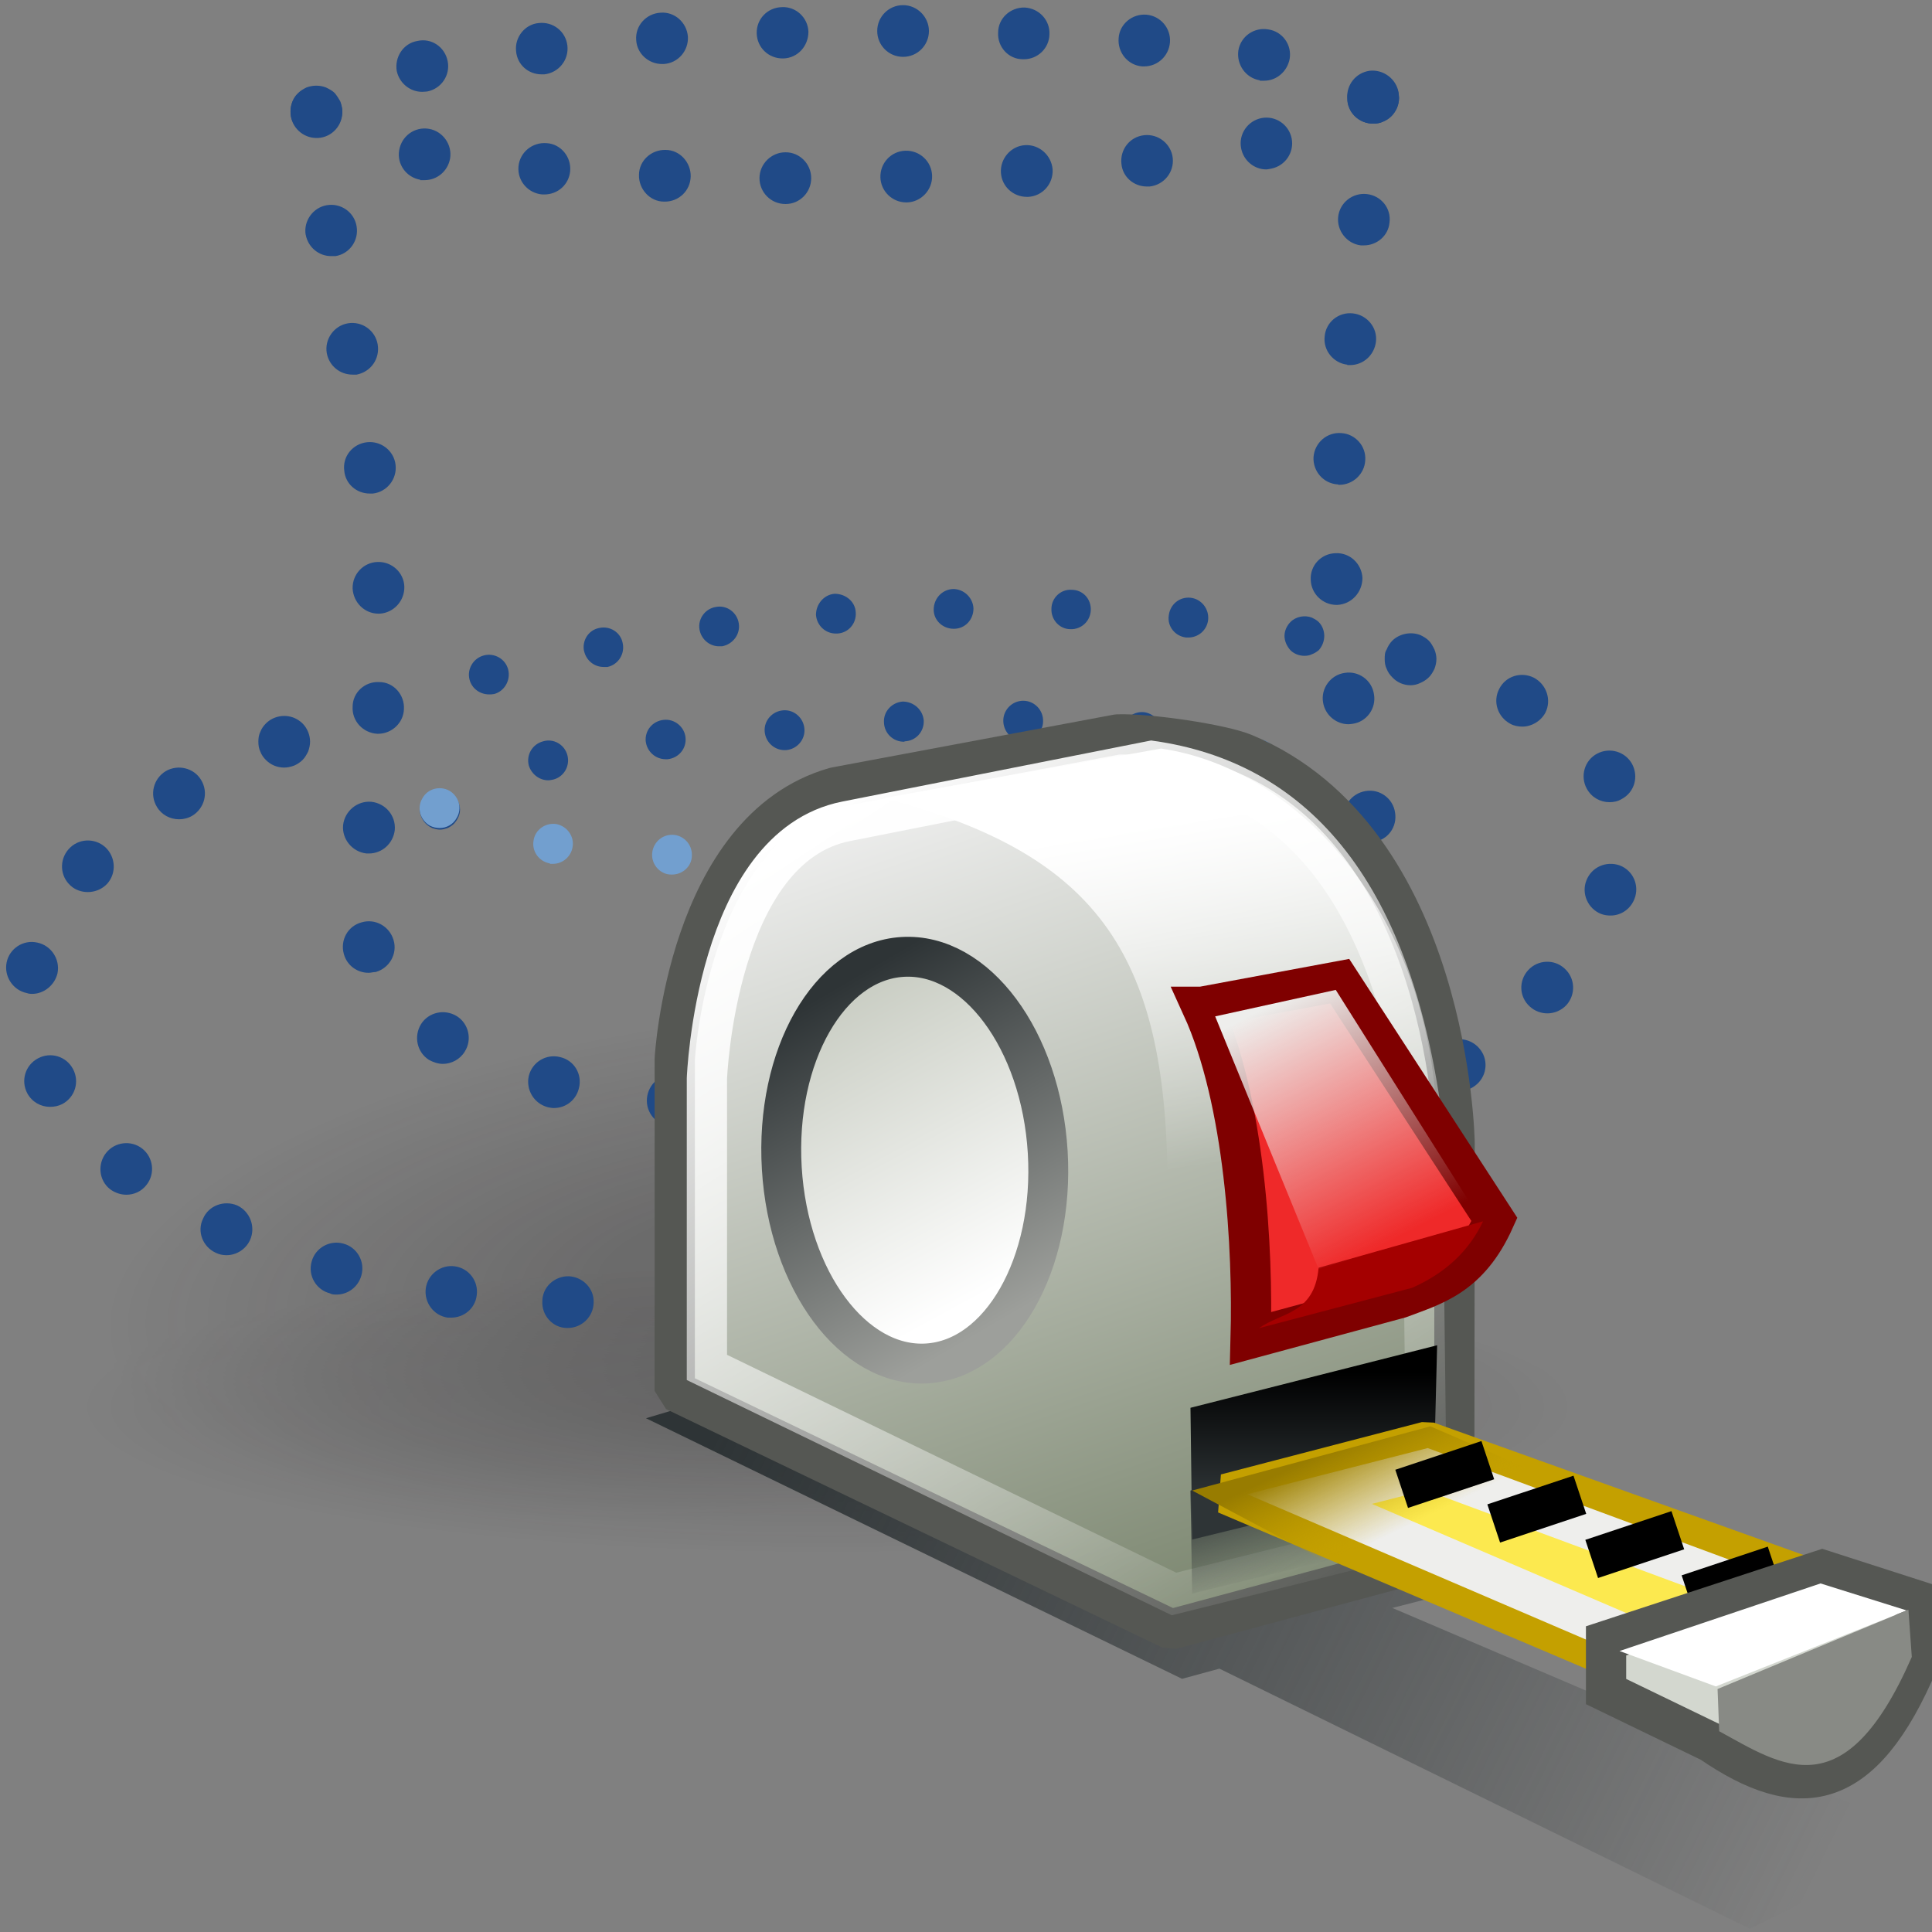 <?xml version="1.0" encoding="UTF-8" standalone="no"?>
<!-- Created with Inkscape (http://www.inkscape.org/) -->

<svg
   width="48px"
   height="48px"
   id="svg1872"
   sodipodi:version="0.32"
   inkscape:version="1.3.2 (091e20e, 2023-11-25, custom)"
   sodipodi:docname="pointcloudmeasure.svg"
   version="1.1"
   xml:space="preserve"
   xmlns:inkscape="http://www.inkscape.org/namespaces/inkscape"
   xmlns:sodipodi="http://sodipodi.sourceforge.net/DTD/sodipodi-0.dtd"
   xmlns:xlink="http://www.w3.org/1999/xlink"
   xmlns="http://www.w3.org/2000/svg"
   xmlns:svg="http://www.w3.org/2000/svg"
   xmlns:rdf="http://www.w3.org/1999/02/22-rdf-syntax-ns#"
   xmlns:cc="http://creativecommons.org/ns#"
   xmlns:dc="http://purl.org/dc/elements/1.1/"><rect width="100%" height="100%" fill="#808080" stroke="none"/><defs
     id="defs1874"><linearGradient
       id="linearGradient1"
       inkscape:collect="always"><stop
         style="stop-color:#ffffff;stop-opacity:1;"
         offset="0"
         id="stop1" /><stop
         style="stop-color:#ffffff;stop-opacity:0;"
         offset="1"
         id="stop2" /></linearGradient><linearGradient
       inkscape:collect="always"
       id="linearGradient20964"><stop
         style="stop-color:white;stop-opacity:1;"
         offset="0"
         id="stop20966" /><stop
         style="stop-color:white;stop-opacity:0;"
         offset="1"
         id="stop20968" /></linearGradient><linearGradient
       inkscape:collect="always"
       id="linearGradient2938"><stop
         style="stop-color:#eeeeec;stop-opacity:1;"
         offset="0"
         id="stop2940" /><stop
         style="stop-color:#eeeeec;stop-opacity:0;"
         offset="1"
         id="stop2942" /></linearGradient><linearGradient
       inkscape:collect="always"
       id="linearGradient2924"><stop
         style="stop-color:#2e3436;stop-opacity:1;"
         offset="0"
         id="stop2926" /><stop
         style="stop-color:#2e3436;stop-opacity:0;"
         offset="1"
         id="stop2928" /></linearGradient><linearGradient
       inkscape:collect="always"
       id="linearGradient2894"><stop
         style="stop-color:black;stop-opacity:1"
         offset="0"
         id="stop2896" /><stop
         style="stop-color:#2e3436;stop-opacity:1"
         offset="1"
         id="stop2898" /></linearGradient><linearGradient
       inkscape:collect="always"
       id="linearGradient2876"><stop
         style="stop-color:#987c00;stop-opacity:1"
         offset="0"
         id="stop2878" /><stop
         style="stop-color:#c4a000;stop-opacity:0;"
         offset="1"
         id="stop2880" /></linearGradient><linearGradient
       inkscape:collect="always"
       id="linearGradient2862"><stop
         style="stop-color:#2e3436;stop-opacity:1;"
         offset="0"
         id="stop2864" /><stop
         style="stop-color:#2e3436;stop-opacity:0;"
         offset="1"
         id="stop2866" /></linearGradient><linearGradient
       inkscape:collect="always"
       id="linearGradient2850"><stop
         style="stop-color:#c9cdc3;stop-opacity:1"
         offset="0"
         id="stop2852" /><stop
         style="stop-color:white;stop-opacity:1"
         offset="1"
         id="stop2854" /></linearGradient><linearGradient
       inkscape:collect="always"
       id="linearGradient2842"><stop
         style="stop-color:#2e3436;stop-opacity:1;"
         offset="0"
         id="stop2844" /><stop
         style="stop-color:#2e3436;stop-opacity:0;"
         offset="1"
         id="stop2846" /></linearGradient><linearGradient
       inkscape:collect="always"
       id="linearGradient2824"><stop
         style="stop-color:#555753;stop-opacity:1"
         offset="0"
         id="stop2826" /><stop
         style="stop-color:#2e3436;stop-opacity:1"
         offset="1"
         id="stop2828" /></linearGradient><linearGradient
       inkscape:collect="always"
       id="linearGradient2814"><stop
         style="stop-color:#2e3436;stop-opacity:1"
         offset="0"
         id="stop2816" /><stop
         style="stop-color:#9d9f9b;stop-opacity:1"
         offset="1"
         id="stop2818" /></linearGradient><linearGradient
       id="linearGradient2802"><stop
         id="stop2804"
         offset="0"
         style="stop-color:#f0f0f0;stop-opacity:1;" /><stop
         id="stop2806"
         offset="1"
         style="stop-color:#7c8770;stop-opacity:1;" /></linearGradient><linearGradient
       id="linearGradient2794"><stop
         style="stop-color:#e2e2e2;stop-opacity:1;"
         offset="0"
         id="stop2796" /><stop
         style="stop-color:#a8b0a0;stop-opacity:1;"
         offset="1"
         id="stop2798" /></linearGradient><linearGradient
       inkscape:collect="always"
       xlink:href="#linearGradient2794"
       id="linearGradient2800"
       x1="3.746"
       y1="7.578"
       x2="20.087"
       y2="37.546"
       gradientUnits="userSpaceOnUse"
       gradientTransform="matrix(0.89,0,0,0.891,7.530373e-2,1.683)" /><linearGradient
       inkscape:collect="always"
       xlink:href="#linearGradient2802"
       id="linearGradient2808"
       gradientUnits="userSpaceOnUse"
       x1="16.065"
       y1="1.343"
       x2="28.341"
       y2="36.403"
       gradientTransform="matrix(0.589,0,0,0.589,16.323,17.369)" /><linearGradient
       inkscape:collect="always"
       xlink:href="#linearGradient2814"
       id="linearGradient2820"
       x1="6.039"
       y1="11.225"
       x2="14.448"
       y2="27.999"
       gradientUnits="userSpaceOnUse"
       gradientTransform="matrix(0.49,0,0,0.493,15.628,20.56)" /><linearGradient
       inkscape:collect="always"
       xlink:href="#linearGradient2824"
       id="linearGradient2830"
       x1="1.46"
       y1="8.34"
       x2="19.643"
       y2="39.197"
       gradientUnits="userSpaceOnUse"
       gradientTransform="matrix(0.89,0,0,0.891,7.530373e-2,1.74)" /><linearGradient
       inkscape:collect="always"
       xlink:href="#linearGradient2842"
       id="linearGradient2848"
       x1="12"
       y1="21.365"
       x2="13.206"
       y2="22.635"
       gradientUnits="userSpaceOnUse"
       gradientTransform="matrix(0.89,0,0,0.891,7.530373e-2,1.74)" /><linearGradient
       inkscape:collect="always"
       xlink:href="#linearGradient2850"
       id="linearGradient2856"
       x1="8.169"
       y1="10.719"
       x2="15.212"
       y2="25.882"
       gradientUnits="userSpaceOnUse"
       gradientTransform="matrix(0.49,0,0,0.493,15.628,20.56)" /><linearGradient
       inkscape:collect="always"
       xlink:href="#linearGradient2862"
       id="linearGradient2868"
       x1="23.238"
       y1="28.698"
       x2="24.317"
       y2="32.444"
       gradientUnits="userSpaceOnUse"
       gradientTransform="matrix(0.661,0,0,0.661,16.273,17.562)" /><linearGradient
       inkscape:collect="always"
       xlink:href="#linearGradient2876"
       id="linearGradient2882"
       x1="24.952"
       y1="28.095"
       x2="26.667"
       y2="31.587"
       gradientUnits="userSpaceOnUse"
       gradientTransform="matrix(0.661,0,0,0.661,16.273,17.562)" /><linearGradient
       inkscape:collect="always"
       xlink:href="#linearGradient2894"
       id="linearGradient2900"
       x1="25.143"
       y1="25.016"
       x2="25.143"
       y2="29.714"
       gradientUnits="userSpaceOnUse"
       gradientTransform="matrix(0.661,0,0,0.661,16.273,17.562)" /><linearGradient
       inkscape:collect="always"
       xlink:href="#linearGradient2924"
       id="linearGradient2930"
       x1="23.429"
       y1="33.556"
       x2="62.857"
       y2="54.254"
       gradientUnits="userSpaceOnUse"
       gradientTransform="matrix(0.661,-0.016,0.016,0.661,2.397,12.397)" /><linearGradient
       inkscape:collect="always"
       xlink:href="#linearGradient2938"
       id="linearGradient2944"
       x1="23.175"
       y1="11.905"
       x2="28.317"
       y2="22.508"
       gradientUnits="userSpaceOnUse" /><linearGradient
       inkscape:collect="always"
       xlink:href="#linearGradient2938"
       id="linearGradient2951"
       gradientUnits="userSpaceOnUse"
       x1="23.175"
       y1="11.905"
       x2="28.317"
       y2="22.508" /><linearGradient
       inkscape:collect="always"
       xlink:href="#linearGradient20964"
       id="linearGradient20970"
       x1="19.333"
       y1="6.339"
       x2="21.342"
       y2="19.165"
       gradientUnits="userSpaceOnUse"
       gradientTransform="matrix(0.661,0,0,0.661,16.273,16.22)" /><linearGradient
       inkscape:collect="always"
       xlink:href="#linearGradient1"
       id="linearGradient2"
       x1="7.293"
       y1="5.32"
       x2="27.489"
       y2="35.733"
       gradientUnits="userSpaceOnUse"
       gradientTransform="matrix(0.661,0,0,0.661,16.273,16.22)" /><radialGradient
       id="radial-gradient"
       cx="-129.74"
       cy="115.05"
       fx="-129.74"
       fy="115.05"
       r="8.76"
       gradientTransform="matrix(2.479,0.075,-0.154,1.076,362.17,-77.02)"
       gradientUnits="userSpaceOnUse"><stop
         offset=".22"
         stop-color="#1a1718"
         stop-opacity=".5"
         id="stop1-1" /><stop
         offset=".91"
         stop-color="#1a1718"
         stop-opacity="0"
         id="stop2-4" /></radialGradient><radialGradient
       id="radial-gradient-2"
       cx="-122.48"
       cy="115.4"
       fx="-122.48"
       fy="115.4"
       r="8.76"
       gradientTransform="matrix(2.7,0,0,0.62,355.13,-29.51)"
       gradientUnits="userSpaceOnUse"><stop
         offset=".04"
         stop-color="#1a1718"
         stop-opacity=".5"
         id="stop3" /><stop
         offset=".68"
         stop-color="#1a1718"
         stop-opacity=".15"
         id="stop4" /><stop
         offset=".93"
         stop-color="#1a1718"
         stop-opacity="0"
         id="stop5" /></radialGradient></defs><sodipodi:namedview
     id="base"
     pagecolor="#ffffff"
     bordercolor="#666666"
     borderopacity="1.0"
     inkscape:pageopacity="0.0"
     inkscape:pageshadow="2"
     inkscape:zoom="11.1369"
     inkscape:cx="34.9288"
     inkscape:cy="24.962"
     inkscape:current-layer="layer1"
     showgrid="true"
     inkscape:grid-bbox="false"
     inkscape:document-units="px"
     inkscape:window-width="1312"
     inkscape:window-height="1089"
     inkscape:window-x="297"
     inkscape:window-y="1"
     inkscape:showpageshadow="2"
     inkscape:pagecheckerboard="0"
     inkscape:deskcolor="#d1d1d1" /><g
     id="layer1"
     inkscape:label="Layer 1"
     inkscape:groupmode="layer"><g
       id="g2"
       transform="matrix(0.846,0,0,0.846,0.092,-1.538)"
       style="stroke-width:1.182"><g
         id="shadow"
         style="opacity:0.45;isolation:isolate;mix-blend-mode:multiply;stroke-width:1.28"
         transform="matrix(1,0,0,0.853,-0.246,7.272)"><ellipse
           cx="23.28"
           cy="36.93"
           rx="20.9"
           ry="9.66"
           transform="rotate(-8.11,23.324,36.954)"
           style="opacity:0.9;fill:url(#radial-gradient);stroke-width:1.28"
           id="ellipse5" /><ellipse
           cx="24"
           cy="42.53"
           rx="22.77"
           ry="5.28"
           style="opacity:0.9;fill:url(#radial-gradient-2);stroke-width:1.28"
           id="ellipse6" /></g><g
         id="ART"
         style="isolation:isolate;stroke-width:1.012"
         transform="matrix(1.168,0,0,1.168,-4.026,-6.639)"><g
           id="g20"
           style="stroke-width:1.012"><path
             d="m 23.1,12.37 c -0.36,0 -0.65,-0.29 -0.65,-0.65 v 0 c 0,-0.36 0.3,-0.65 0.65,-0.65 h 0.01 c 0.35,0 0.64,0.29 0.64,0.65 v 0 c 0,0.36 -0.29,0.65 -0.64,0.65 z m 2.39,-0.67 c -0.01,-0.36 0.27,-0.66 0.63,-0.67 v 0 c 0.36,-0.01 0.66,0.27 0.67,0.63 v 0 c 0.01,0.36 -0.28,0.66 -0.63,0.67 h -0.02 c -0.35,0 -0.64,-0.28 -0.65,-0.63 z m -5.44,0.61 c -0.36,0 -0.64,-0.32 -0.63,-0.67 v 0 c 0,-0.36 0.31,-0.64 0.67,-0.63 v 0 c 0.36,0 0.64,0.32 0.63,0.67 v 0 c -0.01,0.36 -0.3,0.63 -0.65,0.63 z m 8.47,-0.73 c -0.02,-0.35 0.25,-0.67 0.61,-0.69 v 0 c 0.35,-0.02 0.66,0.25 0.69,0.61 v 0 c 0.02,0.36 -0.25,0.67 -0.61,0.69 h -0.04 c -0.34,0 -0.63,-0.26 -0.65,-0.61 z m -11.53,0.55 c -0.36,-0.03 -0.63,-0.34 -0.6,-0.7 v 0 c 0.03,-0.36 0.35,-0.62 0.71,-0.59 v 0 c 0.35,0.02 0.62,0.34 0.59,0.7 v 0 c -0.03,0.34 -0.31,0.59 -0.65,0.59 z M 31.55,11.36 C 31.51,11 31.76,10.68 32.12,10.64 v 0 c 0.36,-0.04 0.68,0.22 0.72,0.57 v 0 c 0.04,0.36 -0.22,0.68 -0.58,0.72 h -0.07 c -0.33,0 -0.61,-0.24 -0.64,-0.57 z m -17.63,0.4 C 13.57,11.7 13.33,11.37 13.39,11.02 v 0 c 0.06,-0.36 0.39,-0.6 0.75,-0.54 v 0 c 0.35,0.06 0.59,0.4 0.53,0.75 v 0 c -0.06,0.32 -0.33,0.54 -0.64,0.54 v 0 c 0,0 -0.07,0 -0.11,0 z m 20.64,-0.79 c -0.07,-0.35 0.16,-0.69 0.51,-0.76 v 0 c 0.35,-0.07 0.69,0.16 0.76,0.51 v 0 c 0.07,0.35 -0.16,0.69 -0.51,0.76 v 0 c 0,0 -0.09,0.02 -0.13,0.02 v 0 c -0.3,0 -0.57,-0.22 -0.63,-0.53 z M 10.66,10.1 c -0.03,-0.36 0.25,-0.67 0.6,-0.69 v 0 c 0.36,-0.02 0.67,0.25 0.7,0.61 v 0 c 0.02,0.36 -0.25,0.67 -0.61,0.69 h -0.04 c -0.34,0 -0.63,-0.27 -0.65,-0.61 z M 37.23,9.72 C 37.2,9.38 37.44,9.07 37.79,9.02 v 0 c 0.35,-0.04 0.68,0.21 0.73,0.56 v 0 0.05 0 c 0,0 0.01,0.05 0.01,0.07 v 0 c 0,0.36 -0.29,0.65 -0.65,0.65 v 0 c -0.36,0 -0.65,-0.28 -0.65,-0.63 z M 13.33,9.03 c -0.06,-0.35 0.16,-0.7 0.52,-0.76 v 0 c 0.35,-0.08 0.69,0.15 0.76,0.51 v 0 c 0.07,0.35 -0.16,0.69 -0.51,0.76 v 0 c 0,0 -0.09,0.01 -0.13,0.01 v 0 c -0.3,0 -0.57,-0.21 -0.64,-0.52 z m 21.7,0.23 C 34.67,9.2 34.44,8.86 34.49,8.51 v 0 c 0.06,-0.36 0.4,-0.59 0.75,-0.53 v 0 c 0.36,0.05 0.6,0.39 0.54,0.74 v 0 c -0.06,0.32 -0.33,0.55 -0.64,0.55 v 0 c 0,0 -0.08,0 -0.11,0 z M 16.33,8.53 C 16.29,8.18 16.55,7.85 16.9,7.82 v 0 c 0.36,-0.04 0.68,0.21 0.72,0.57 v 0 c 0.04,0.36 -0.22,0.68 -0.58,0.72 h -0.07 c -0.33,0 -0.61,-0.24 -0.64,-0.58 z M 32.07,8.91 C 31.71,8.88 31.45,8.56 31.48,8.2 v 0 c 0.02,-0.35 0.34,-0.62 0.7,-0.59 v 0 c 0.35,0.03 0.62,0.34 0.59,0.7 v 0 c -0.03,0.34 -0.31,0.6 -0.65,0.6 z M 19.35,8.25 C 19.32,7.89 19.6,7.58 19.96,7.56 v 0 c 0.35,-0.03 0.66,0.24 0.69,0.6 v 0 C 20.67,8.52 20.4,8.83 20.04,8.85 H 20 c -0.34,0 -0.63,-0.26 -0.65,-0.6 z m 9.72,0.48 c -0.36,0 -0.64,-0.31 -0.62,-0.67 v 0 c 0,-0.36 0.31,-0.64 0.67,-0.63 v 0 c 0.36,0.02 0.64,0.32 0.62,0.68 v 0 C 29.73,8.46 29.44,8.73 29.1,8.73 Z M 22.38,8.08 C 22.37,7.72 22.65,7.43 23.01,7.42 v 0 c 0.36,-0.02 0.66,0.27 0.67,0.62 v 0 c 0,0.36 -0.27,0.66 -0.63,0.67 h -0.02 c -0.35,0 -0.64,-0.27 -0.65,-0.63 z m 3.03,-0.06 c 0,-0.36 0.29,-0.65 0.65,-0.65 v 0 c 0.36,0 0.65,0.3 0.65,0.65 v 0 c 0,0.36 -0.29,0.65 -0.65,0.65 v 0 c -0.36,0 -0.65,-0.29 -0.65,-0.65 z"
             style="fill:#204a87;stroke-width:1.012"
             id="path6" /><g
             id="g9"
             style="stroke-width:1.012"><path
               d="m 11.3,10.69 c -0.08,0 -0.16,0 -0.24,-0.05 -0.08,-0.03 -0.16,-0.08 -0.21,-0.14 -0.06,-0.06 -0.11,-0.13 -0.14,-0.21 -0.04,-0.08 -0.05,-0.16 -0.05,-0.25 0,-0.17 0.06,-0.34 0.19,-0.46 0.06,-0.06 0.13,-0.1 0.21,-0.14 0.16,-0.06 0.34,-0.06 0.49,0 0.08,0.04 0.16,0.08 0.22,0.14 0.05,0.06 0.1,0.14 0.14,0.21 0.03,0.08 0.05,0.17 0.05,0.25 0,0.17 -0.07,0.34 -0.19,0.46 -0.13,0.12 -0.3,0.19 -0.47,0.19 z"
               style="fill:#204a87;stroke-width:1.012"
               id="path7" /><path
               d="m 22.63,35.02 c 0,-0.36 0.29,-0.65 0.64,-0.65 v 0 c 0.36,-0.01 0.66,0.28 0.66,0.64 v 0 c 0,0.36 -0.28,0.65 -0.64,0.66 v 0 c -0.36,0 -0.64,-0.29 -0.65,-0.65 z m -2.42,0.54 c -0.36,-0.03 -0.62,-0.35 -0.59,-0.7 v 0 c 0.03,-0.36 0.34,-0.63 0.7,-0.6 v 0 c 0.36,0.03 0.62,0.35 0.59,0.71 v 0 c -0.03,0.33 -0.31,0.59 -0.65,0.59 z m 5.44,-0.65 c -0.04,-0.35 0.22,-0.67 0.58,-0.71 v 0 c 0.36,-0.04 0.68,0.22 0.71,0.58 v 0 c 0.04,0.35 -0.22,0.67 -0.57,0.71 H 26.3 c -0.33,0 -0.61,-0.24 -0.65,-0.58 z m -8.52,0.17 c -0.35,-0.09 -0.56,-0.44 -0.48,-0.79 v 0 c 0.09,-0.35 0.44,-0.56 0.79,-0.47 v 0 c 0.35,0.08 0.56,0.43 0.47,0.78 v 0 c -0.07,0.3 -0.33,0.5 -0.63,0.5 v 0 c -0.05,0 -0.1,-0.01 -0.15,-0.02 z m 11.52,-0.57 c -0.08,-0.35 0.15,-0.69 0.5,-0.77 v 0 c 0.35,-0.07 0.7,0.16 0.77,0.51 v 0 c 0.07,0.35 -0.15,0.69 -0.5,0.76 v 0 c -0.05,0 -0.09,0.02 -0.14,0.02 v 0 c -0.3,0 -0.57,-0.21 -0.63,-0.52 z M 31.59,33.8 C 31.47,33.46 31.65,33.09 32,32.98 v 0 c 0.34,-0.11 0.7,0.07 0.82,0.41 v 0 c 0.11,0.34 -0.07,0.71 -0.41,0.82 v 0 c -0.07,0.03 -0.14,0.04 -0.21,0.04 v 0 c -0.27,0 -0.52,-0.18 -0.61,-0.45 z m -17.45,0.09 c -0.3,-0.19 -0.39,-0.59 -0.2,-0.9 v 0 c 0.19,-0.3 0.59,-0.39 0.9,-0.2 v 0 c 0.3,0.19 0.39,0.59 0.2,0.89 v 0 c -0.12,0.2 -0.34,0.31 -0.55,0.31 v 0 c -0.12,0 -0.24,-0.04 -0.35,-0.1 z m 20.27,-1.16 c -0.17,-0.32 -0.04,-0.71 0.27,-0.88 v 0 c 0.32,-0.16 0.71,-0.04 0.88,0.28 v 0 c 0.17,0.31 0.05,0.71 -0.27,0.87 v 0 c -0.1,0.05 -0.2,0.08 -0.3,0.08 v 0 c -0.23,0 -0.46,-0.13 -0.58,-0.35 z M 12,31.23 c -0.1,-0.35 0.1,-0.71 0.45,-0.8 v 0 c 0.34,-0.1 0.7,0.1 0.8,0.45 v 0 c 0.1,0.34 -0.1,0.7 -0.45,0.8 v 0 c -0.06,0 -0.12,0.02 -0.18,0.02 v 0 C 12.34,31.7 12.08,31.52 12,31.23 Z M 36.99,31.14 C 36.71,30.91 36.67,30.5 36.9,30.22 v 0 c 0.23,-0.27 0.64,-0.31 0.92,-0.08 v 0 c 0.27,0.23 0.31,0.64 0.08,0.92 v 0 c -0.13,0.15 -0.31,0.23 -0.5,0.23 v 0 c -0.15,0 -0.29,-0.05 -0.41,-0.15 z M 12.57,28.7 c -0.36,-0.04 -0.62,-0.36 -0.59,-0.71 v 0 c 0.04,-0.36 0.36,-0.62 0.71,-0.59 v 0 c 0.36,0.04 0.62,0.35 0.59,0.71 v 0 c -0.04,0.34 -0.32,0.59 -0.65,0.59 z m 24.58,-0.82 c -0.06,-0.36 0.18,-0.69 0.54,-0.75 v 0 c 0.36,-0.06 0.69,0.19 0.74,0.54 v 0 c 0.06,0.36 -0.18,0.69 -0.54,0.74 v 0 c 0,0 -0.07,0 -0.1,0 v 0 c -0.31,0 -0.59,-0.23 -0.64,-0.54 z M 12.84,25.69 C 12.48,25.67 12.2,25.37 12.22,25.01 v 0 c 0,-0.36 0.31,-0.64 0.67,-0.62 v 0 c 0.36,0 0.64,0.32 0.62,0.68 v 0 c -0.01,0.34 -0.3,0.62 -0.65,0.62 z M 36.62,24.9 v 0 c -0.06,-0.35 0.19,-0.69 0.54,-0.74 v 0 c 0.35,-0.06 0.69,0.18 0.74,0.54 v 0 c 0.06,0.35 -0.18,0.69 -0.54,0.74 v 0 c 0,0 -0.07,0.01 -0.1,0.01 v 0 c -0.31,0 -0.59,-0.23 -0.64,-0.55 z m -24.4,-2.86 c -0.01,-0.36 0.27,-0.66 0.63,-0.67 v 0 c 0.36,-0.01 0.66,0.27 0.67,0.62 v 0 c 0.01,0.36 -0.27,0.66 -0.62,0.68 h -0.03 c -0.35,0 -0.63,-0.28 -0.65,-0.63 z m 24.09,-0.22 c -0.02,-0.36 0.26,-0.66 0.62,-0.67 v 0 c 0.36,-0.02 0.66,0.26 0.68,0.62 v 0 c 0,0.36 -0.27,0.66 -0.63,0.68 h -0.02 c -0.35,0 -0.64,-0.28 -0.65,-0.63 z m -24.3,-2.74 c -0.05,-0.36 0.21,-0.68 0.57,-0.72 v 0 c 0.35,-0.04 0.68,0.21 0.72,0.57 v 0 c 0.04,0.36 -0.22,0.68 -0.57,0.72 h -0.08 c -0.33,0 -0.61,-0.24 -0.64,-0.57 z m 24.98,0.34 C 36.63,19.4 36.36,19.09 36.38,18.73 v 0 c 0.03,-0.36 0.34,-0.63 0.7,-0.6 v 0 c 0.35,0.02 0.63,0.33 0.6,0.69 v 0 c -0.02,0.34 -0.31,0.61 -0.65,0.61 v 0 c 0,0 -0.03,0 -0.04,-0.01 z m -25.42,-3.3 c -0.06,-0.35 0.18,-0.69 0.53,-0.75 v 0 c 0.36,-0.06 0.69,0.18 0.75,0.53 v 0 c 0.06,0.36 -0.17,0.69 -0.53,0.76 h -0.1 c -0.32,0 -0.59,-0.22 -0.65,-0.54 z m 25.66,0.29 C 36.88,16.37 36.62,16.05 36.66,15.7 v 0 c 0.03,-0.36 0.35,-0.62 0.71,-0.58 v 0 c 0.36,0.04 0.62,0.36 0.58,0.71 v 0 c -0.04,0.34 -0.32,0.59 -0.65,0.59 v 0 c 0,0 -0.04,0 -0.07,0 z M 11.04,13.15 c -0.06,-0.35 0.18,-0.69 0.53,-0.75 v 0 c 0.35,-0.06 0.69,0.17 0.75,0.53 v 0 c 0.06,0.35 -0.17,0.69 -0.53,0.75 v 0 c 0,0 -0.07,0 -0.11,0 v 0 c -0.31,0 -0.58,-0.22 -0.64,-0.54 z m 26.53,0.26 C 37.22,13.37 36.96,13.04 37,12.69 v 0 c 0.04,-0.36 0.37,-0.61 0.72,-0.57 v 0 c 0.36,0.04 0.62,0.36 0.57,0.72 v 0 c -0.03,0.33 -0.32,0.57 -0.64,0.57 z"
               style="fill:#204a87;stroke-width:1.012"
               id="path8" /><path
               d="m 37.88,10.35 c -0.17,0 -0.34,-0.07 -0.46,-0.19 C 37.36,10.1 37.31,10.03 37.28,9.95 37.24,9.87 37.23,9.79 37.23,9.7 c 0,-0.17 0.06,-0.33 0.19,-0.46 0.06,-0.06 0.13,-0.11 0.21,-0.14 0.24,-0.1 0.53,-0.04 0.71,0.14 0.06,0.06 0.1,0.13 0.14,0.21 0.03,0.08 0.05,0.17 0.05,0.25 0,0.09 -0.02,0.17 -0.05,0.25 -0.04,0.08 -0.08,0.15 -0.14,0.21 -0.06,0.06 -0.14,0.11 -0.22,0.14 -0.07,0.04 -0.16,0.05 -0.24,0.05 z"
               style="fill:#204a87;stroke-width:1.012"
               id="path9" /></g><g
             id="g11"
             style="stroke-width:1.012"><path
               d="m 36.15,23.73 c -0.13,0 -0.26,-0.05 -0.35,-0.14 -0.09,-0.1 -0.15,-0.23 -0.15,-0.36 0,-0.13 0.06,-0.26 0.15,-0.35 0.14,-0.14 0.36,-0.18 0.54,-0.11 0.06,0.03 0.12,0.06 0.17,0.11 0.09,0.09 0.14,0.22 0.14,0.35 0,0.13 -0.05,0.26 -0.14,0.36 -0.05,0.04 -0.11,0.08 -0.17,0.1 -0.06,0.03 -0.12,0.04 -0.19,0.04 z"
               style="fill:#204a87;stroke-width:1.012"
               id="path10" /><path
               d="m 15.16,24.33 c -0.07,-0.26 0.09,-0.54 0.36,-0.61 v 0 c 0.27,-0.07 0.54,0.09 0.61,0.35 v 0 c 0.07,0.27 -0.09,0.55 -0.35,0.62 v 0 c -0.05,0.01 -0.09,0.01 -0.13,0.01 v 0 c -0.22,0 -0.43,-0.14 -0.49,-0.37 z m 2.88,-0.71 c -0.06,-0.27 0.11,-0.54 0.38,-0.59 v 0 c 0.27,-0.06 0.54,0.11 0.59,0.38 v 0 c 0.06,0.27 -0.11,0.54 -0.38,0.6 v 0 c 0,0 -0.07,0 -0.1,0 v 0 c -0.24,0 -0.44,-0.17 -0.49,-0.4 z m 2.9,-0.56 c -0.04,-0.27 0.15,-0.52 0.42,-0.56 v 0 c 0.27,-0.05 0.53,0.14 0.57,0.42 v 0 c 0.04,0.27 -0.15,0.52 -0.42,0.57 h -0.08 c -0.24,0 -0.45,-0.18 -0.49,-0.43 z m 12.24,0.21 C 32.9,23.24 32.7,22.99 32.74,22.72 v 0 c 0.03,-0.28 0.27,-0.48 0.55,-0.45 v 0 c 0.27,0.03 0.47,0.28 0.44,0.56 v 0 c -0.03,0.25 -0.24,0.44 -0.5,0.44 z M 23.87,22.7 c 0,-0.27 0.2,-0.51 0.47,-0.53 v 0 c 0.28,0 0.52,0.2 0.53,0.47 v 0 c 0.02,0.28 -0.19,0.52 -0.47,0.53 h -0.03 c -0.26,0 -0.48,-0.2 -0.5,-0.47 z m 5.92,-0.15 c 0,-0.28 0.24,-0.5 0.51,-0.48 v 0 c 0.28,0 0.49,0.23 0.48,0.51 v 0 c -0.01,0.28 -0.24,0.49 -0.51,0.48 v 0 c -0.28,0 -0.49,-0.24 -0.48,-0.51 z m -2.96,0.02 c 0,-0.28 0.21,-0.51 0.49,-0.52 v 0 c 0.27,0 0.5,0.22 0.51,0.49 v 0 c 0,0.28 -0.21,0.51 -0.49,0.51 h -0.01 c -0.27,0 -0.5,-0.21 -0.5,-0.48 z"
               style="fill:#204a87;stroke-width:1.012"
               id="path11" /></g><g
             id="g14"
             style="stroke-width:1.012"><path
               d="m 34.98,26.83 c -0.13,0 -0.26,-0.05 -0.35,-0.14 -0.1,-0.1 -0.15,-0.23 -0.15,-0.36 0,-0.13 0.05,-0.26 0.15,-0.35 0.04,-0.05 0.1,-0.08 0.16,-0.11 0.12,-0.05 0.26,-0.05 0.38,0 0.06,0.03 0.12,0.06 0.17,0.11 0.04,0.05 0.08,0.1 0.1,0.16 0.03,0.06 0.04,0.13 0.04,0.19 0,0.07 0,0.13 -0.04,0.19 -0.02,0.07 -0.06,0.12 -0.1,0.17 -0.1,0.09 -0.23,0.14 -0.36,0.14 z"
               style="fill:#204a87;stroke-width:1.012"
               id="path12" /><path
               d="m 16.65,26.49 c -0.07,-0.27 0.09,-0.54 0.36,-0.61 v 0 c 0.26,-0.08 0.54,0.08 0.61,0.35 v 0 c 0.07,0.26 -0.08,0.54 -0.35,0.61 v 0 c 0,0 -0.09,0.02 -0.13,0.02 v 0 c -0.22,0 -0.42,-0.15 -0.49,-0.37 z m 2.94,-0.6 c -0.03,-0.28 0.17,-0.52 0.45,-0.55 v 0 c 0.27,-0.03 0.52,0.17 0.55,0.44 v 0 c 0.03,0.28 -0.17,0.52 -0.45,0.55 v 0 c 0,0 -0.03,0 -0.05,0 v 0 c -0.25,0 -0.47,-0.19 -0.5,-0.45 z m 12.39,0.25 c -0.27,-0.04 -0.46,-0.3 -0.41,-0.57 v 0 c 0.04,-0.27 0.3,-0.46 0.57,-0.42 v 0 c 0.27,0.05 0.46,0.3 0.42,0.58 v 0 c -0.04,0.24 -0.26,0.42 -0.5,0.42 v 0 c 0,0 -0.05,0 -0.08,0 z M 23.12,26.1 c -0.28,0.02 -0.52,-0.19 -0.54,-0.47 v 0 c -0.02,-0.27 0.19,-0.51 0.47,-0.53 v 0 c 0.27,-0.02 0.51,0.19 0.53,0.47 v 0 c 0.02,0.27 -0.19,0.51 -0.46,0.53 z m 2.46,-0.69 c -0.02,-0.28 0.2,-0.51 0.47,-0.53 v 0 c 0.28,0 0.51,0.21 0.53,0.48 v 0 c 0.01,0.28 -0.2,0.51 -0.48,0.52 v 0 c 0,0 0,0.01 -0.02,0.01 v 0 c -0.27,0 -0.49,-0.21 -0.5,-0.48 z m 3.48,0.45 c -0.28,0 -0.49,-0.24 -0.48,-0.52 v 0 c 0.01,-0.27 0.24,-0.49 0.52,-0.48 v 0 c 0.27,0.01 0.49,0.24 0.48,0.52 v 0 c 0,0.27 -0.24,0.48 -0.5,0.48 z"
               style="fill:#204a87;stroke-width:1.012"
               id="path13" /><path
               d="m 14.42,28.1 c -0.07,0 -0.14,-0.02 -0.2,-0.04 -0.06,-0.03 -0.11,-0.06 -0.16,-0.11 -0.09,-0.09 -0.15,-0.22 -0.15,-0.35 0,-0.07 0.02,-0.13 0.04,-0.19 0.03,-0.07 0.06,-0.12 0.11,-0.17 0.05,-0.04 0.1,-0.08 0.16,-0.1 0.13,-0.06 0.26,-0.06 0.39,0 0.06,0.02 0.11,0.06 0.16,0.1 0.09,0.1 0.15,0.23 0.15,0.36 0,0.13 -0.06,0.25 -0.15,0.35 -0.05,0.05 -0.1,0.08 -0.16,0.11 -0.06,0.02 -0.13,0.04 -0.19,0.04 z"
               style="fill:#204a87;stroke-width:1.012"
               id="path14" /></g><g
             id="g17"
             style="stroke-width:1.012"><path
               d="m 10.5,26.54 c -0.18,0 -0.34,-0.07 -0.46,-0.19 C 9.98,26.29 9.93,26.22 9.9,26.14 9.86,26.06 9.85,25.97 9.85,25.89 c 0,-0.09 0.01,-0.17 0.05,-0.25 0.03,-0.08 0.08,-0.15 0.14,-0.21 0.18,-0.18 0.46,-0.24 0.71,-0.14 0.07,0.03 0.15,0.08 0.21,0.14 0.12,0.12 0.19,0.29 0.19,0.46 0,0.08 -0.02,0.17 -0.05,0.25 -0.04,0.08 -0.08,0.15 -0.14,0.21 -0.06,0.06 -0.14,0.11 -0.21,0.14 -0.08,0.03 -0.17,0.05 -0.25,0.05 z"
               style="fill:#204a87;stroke-width:1.012"
               id="path15" /><path
               d="m 17.61,40.63 c -0.36,0 -0.64,-0.32 -0.62,-0.67 v 0 c 0,-0.36 0.31,-0.64 0.67,-0.63 v 0 c 0.36,0.02 0.64,0.32 0.62,0.67 v 0 c -0.01,0.35 -0.3,0.63 -0.65,0.63 z m 2.32,-0.64 c -0.02,-0.35 0.26,-0.66 0.62,-0.68 v 0 c 0.36,0 0.66,0.27 0.68,0.62 v 0 c 0.01,0.36 -0.26,0.67 -0.62,0.68 h -0.03 c -0.35,0 -0.64,-0.27 -0.65,-0.62 z m -5.32,0.38 c -0.35,-0.05 -0.6,-0.38 -0.55,-0.74 v 0 c 0.05,-0.35 0.38,-0.6 0.73,-0.55 v 0 c 0.36,0.05 0.6,0.38 0.55,0.73 v 0 c -0.04,0.33 -0.32,0.56 -0.64,0.56 z m 8.26,-0.58 c -0.05,-0.36 0.21,-0.68 0.56,-0.72 v 0 c 0.36,-0.04 0.68,0.21 0.73,0.56 v 0 c 0.04,0.36 -0.21,0.68 -0.57,0.73 h -0.08 c -0.32,0 -0.6,-0.24 -0.64,-0.57 z m 2.91,-0.41 c -0.06,-0.35 0.17,-0.69 0.53,-0.75 v 0 c 0.35,-0.07 0.69,0.17 0.75,0.52 v 0 c 0.07,0.35 -0.17,0.69 -0.52,0.76 v 0 c 0,0 -0.08,0 -0.12,0 v 0 c -0.31,0 -0.58,-0.22 -0.64,-0.54 z m -14.13,0.38 c -0.35,-0.09 -0.56,-0.45 -0.46,-0.8 v 0 c 0.09,-0.34 0.45,-0.55 0.8,-0.45 v 0 c 0.34,0.09 0.55,0.45 0.45,0.8 v 0 c -0.08,0.29 -0.34,0.48 -0.62,0.48 v 0 c -0.06,0 -0.12,0 -0.17,-0.03 z m 17.02,-0.95 c -0.08,-0.35 0.13,-0.7 0.48,-0.79 v 0 c 0.35,-0.08 0.7,0.13 0.79,0.48 v 0 c 0.08,0.35 -0.13,0.7 -0.48,0.79 v 0 c 0,0 -0.1,0.02 -0.16,0.02 v 0 c -0.29,0 -0.56,-0.2 -0.63,-0.5 z M 8.78,38.74 C 8.45,38.59 8.3,38.2 8.46,37.88 v 0 C 8.6,37.55 8.99,37.41 9.32,37.55 v 0 c 0.32,0.15 0.47,0.54 0.32,0.87 v 0 C 9.53,38.66 9.29,38.8 9.05,38.8 v 0 c -0.1,0 -0.19,-0.02 -0.27,-0.06 z m 22.74,-0.68 c -0.11,-0.35 0.08,-0.71 0.42,-0.82 v 0 c 0.34,-0.11 0.71,0.08 0.82,0.42 v 0 c 0.11,0.34 -0.08,0.71 -0.42,0.82 v 0 c -0.07,0.02 -0.13,0.03 -0.2,0.03 v 0 c -0.27,0 -0.53,-0.18 -0.62,-0.45 z M 34.3,37.1 c -0.13,-0.34 0.02,-0.72 0.35,-0.85 v 0 c 0.34,-0.14 0.72,0.02 0.85,0.35 v 0 c 0.14,0.33 0,0.71 -0.35,0.85 v 0 c -0.08,0.03 -0.16,0.05 -0.24,0.05 v 0 c -0.26,0 -0.5,-0.15 -0.61,-0.4 z M 6.12,37.14 C 5.84,36.92 5.8,36.51 6.02,36.23 v 0 C 6.24,35.95 6.65,35.9 6.93,36.12 v 0 c 0.28,0.22 0.33,0.63 0.11,0.91 v 0 C 6.91,37.2 6.72,37.28 6.53,37.28 v 0 c -0.14,0 -0.29,-0.05 -0.41,-0.14 z m 30.87,-1.25 c -0.17,-0.31 -0.05,-0.71 0.26,-0.88 v 0 c 0.32,-0.17 0.71,-0.05 0.89,0.27 v 0 c 0.17,0.31 0.05,0.71 -0.27,0.88 v 0 c -0.09,0.05 -0.2,0.08 -0.31,0.08 v 0 c -0.23,0 -0.45,-0.13 -0.57,-0.35 z M 4.04,34.73 C 3.87,34.41 3.99,34.02 4.31,33.85 v 0 c 0.32,-0.17 0.71,-0.05 0.88,0.27 v 0 C 5.36,34.44 5.24,34.83 4.92,35 v 0 c -0.1,0.05 -0.2,0.07 -0.31,0.07 v 0 c -0.23,0 -0.45,-0.12 -0.57,-0.34 z M 39.53,34.4 c -0.21,-0.29 -0.15,-0.69 0.14,-0.91 v 0 c 0.29,-0.21 0.7,-0.14 0.91,0.15 v 0 c 0.21,0.28 0.15,0.69 -0.14,0.9 v 0 c -0.12,0.09 -0.25,0.13 -0.38,0.13 v 0 c -0.2,0 -0.4,-0.09 -0.53,-0.27 z m 2.29,-1.85 C 41.55,32.31 41.53,31.9 41.78,31.63 v 0 c 0.24,-0.26 0.65,-0.28 0.91,-0.04 v 0 c 0.27,0.24 0.29,0.65 0.05,0.92 v 0 c -0.13,0.14 -0.31,0.21 -0.48,0.21 v 0 c -0.16,0 -0.32,-0.06 -0.44,-0.17 z M 4.03,32.21 C 3.68,32.14 3.45,31.79 3.52,31.44 v 0 c 0.07,-0.35 0.42,-0.58 0.77,-0.5 v 0 c 0.35,0.07 0.58,0.42 0.51,0.77 v 0 c -0.07,0.3 -0.34,0.52 -0.64,0.52 v 0 c 0,0 -0.09,0 -0.13,-0.02 z m 39.58,-1.99 c -0.33,-0.13 -0.5,-0.51 -0.37,-0.84 v 0 c 0.13,-0.34 0.5,-0.5 0.84,-0.38 v 0 c 0.34,0.13 0.5,0.51 0.37,0.84 v 0 c -0.1,0.26 -0.34,0.42 -0.6,0.42 v 0 c -0.08,0 -0.16,-0.01 -0.24,-0.04 z M 5.13,29.51 C 4.86,29.27 4.84,28.86 5.08,28.59 v 0 C 5.32,28.32 5.73,28.3 6,28.54 v 0 c 0.26,0.24 0.29,0.65 0.05,0.92 v 0 C 5.92,29.6 5.74,29.67 5.56,29.67 v 0 c -0.15,0 -0.31,-0.05 -0.43,-0.16 z M 7.3,27.53 C 7.11,27.22 7.21,26.82 7.52,26.63 v 0 c 0.31,-0.18 0.71,-0.08 0.89,0.22 v 0 c 0.19,0.31 0.09,0.71 -0.22,0.9 v 0 c -0.1,0.06 -0.22,0.09 -0.33,0.09 v 0 c -0.23,0 -0.44,-0.11 -0.56,-0.31 z m 35.95,-0.46 c -0.17,-0.31 -0.06,-0.71 0.26,-0.88 v 0 c 0.32,-0.17 0.71,-0.05 0.88,0.26 v 0 c 0.17,0.32 0.06,0.71 -0.26,0.88 v 0 c -0.1,0.06 -0.2,0.08 -0.31,0.08 v 0 c -0.23,0 -0.45,-0.12 -0.57,-0.34 z m -1.92,-1.63 c -0.32,-0.17 -0.45,-0.56 -0.28,-0.88 v 0 c 0.16,-0.32 0.55,-0.44 0.87,-0.28 v 0 c 0.32,0.17 0.45,0.56 0.29,0.88 v 0 c -0.12,0.22 -0.35,0.35 -0.58,0.35 v 0 c -0.1,0 -0.21,-0.02 -0.3,-0.07 z"
               style="fill:#204a87;stroke-width:1.012"
               id="path16" /><path
               d="m 38.82,24.47 c -0.17,0 -0.34,-0.07 -0.46,-0.2 -0.06,-0.06 -0.11,-0.13 -0.14,-0.21 -0.04,-0.08 -0.05,-0.16 -0.05,-0.25 0,-0.08 0,-0.17 0.05,-0.24 0.03,-0.08 0.08,-0.16 0.14,-0.22 0.17,-0.17 0.46,-0.24 0.71,-0.14 0.08,0.04 0.15,0.08 0.21,0.14 0.06,0.06 0.1,0.14 0.14,0.22 0.03,0.07 0.05,0.16 0.05,0.24 0,0.09 -0.02,0.17 -0.05,0.25 -0.04,0.08 -0.08,0.15 -0.14,0.21 -0.06,0.06 -0.14,0.11 -0.21,0.14 -0.08,0.04 -0.17,0.06 -0.25,0.06 z"
               style="fill:#204a87;stroke-width:1.012"
               id="path17" /></g><g
             id="g19"
             style="stroke-width:1.012"><path
               d="m 20.23,29.23 c -0.27,0 -0.49,-0.24 -0.48,-0.51 v 0 c 0.01,-0.28 0.24,-0.5 0.52,-0.49 v 0 c 0.27,0.01 0.49,0.24 0.48,0.52 v 0 c 0,0.27 -0.23,0.48 -0.5,0.48 z m 2.52,-0.49 c 0,-0.28 0.21,-0.51 0.48,-0.52 v 0 c 0.28,-0.01 0.51,0.2 0.52,0.48 v 0 c 0.01,0.28 -0.2,0.51 -0.48,0.52 v 0 c -0.27,0 -0.5,-0.21 -0.51,-0.48 z m 3,-0.19 c -0.03,-0.28 0.17,-0.53 0.44,-0.56 v 0 c 0.28,-0.03 0.52,0.17 0.56,0.44 v 0 c 0.03,0.28 -0.17,0.53 -0.44,0.56 h -0.06 c -0.25,0 -0.47,-0.19 -0.5,-0.44 z m -8.57,0.4 C 16.9,28.9 16.72,28.64 16.77,28.37 v 0 c 0.04,-0.27 0.3,-0.45 0.57,-0.41 v 0 c 0.27,0.05 0.46,0.31 0.41,0.58 v 0 c -0.04,0.24 -0.25,0.42 -0.49,0.42 v 0 c 0,0 -0.06,0 -0.08,0 z m 11.55,-0.82 c -0.05,-0.27 0.13,-0.53 0.4,-0.58 v 0 c 0.27,-0.06 0.53,0.12 0.58,0.39 v 0 c 0.05,0.27 -0.12,0.54 -0.4,0.59 v 0 c 0,0 -0.06,0 -0.09,0 v 0 c -0.23,0 -0.44,-0.17 -0.49,-0.41 z M 14.16,28 c -0.24,-0.14 -0.33,-0.44 -0.19,-0.68 v 0 c 0.13,-0.25 0.44,-0.33 0.68,-0.2 v 0 c 0.24,0.14 0.33,0.44 0.19,0.68 v 0 c -0.09,0.17 -0.26,0.26 -0.43,0.26 v 0 c -0.09,0 -0.17,-0.02 -0.25,-0.06 z m 17.5,-0.52 c -0.07,-0.26 0.08,-0.54 0.35,-0.62 v 0 c 0.26,-0.07 0.54,0.08 0.61,0.34 v 0 c 0.08,0.27 -0.07,0.55 -0.34,0.62 v 0 c 0,0 -0.09,0.02 -0.14,0.02 v 0 c -0.21,0 -0.41,-0.14 -0.48,-0.36 z"
               style="fill:#729fcf;stroke-width:1.012"
               id="path18" /><path
               d="m 34.98,26.83 c -0.06,0 -0.13,-0.01 -0.19,-0.04 -0.06,-0.02 -0.12,-0.06 -0.16,-0.1 -0.05,-0.05 -0.08,-0.1 -0.11,-0.17 -0.02,-0.06 -0.04,-0.12 -0.04,-0.19 0,-0.06 0.01,-0.13 0.04,-0.19 0.03,-0.06 0.06,-0.11 0.11,-0.16 0.04,-0.05 0.1,-0.08 0.16,-0.11 0.12,-0.05 0.26,-0.05 0.38,0 0.06,0.03 0.12,0.06 0.16,0.11 0.05,0.05 0.09,0.1 0.11,0.16 0.03,0.06 0.04,0.13 0.04,0.19 0,0.07 0,0.13 -0.04,0.19 -0.02,0.07 -0.06,0.12 -0.11,0.17 -0.04,0.04 -0.1,0.08 -0.16,0.1 -0.06,0.03 -0.12,0.04 -0.19,0.04 z"
               style="fill:#729fcf;stroke-width:1.012"
               id="path19" /></g></g></g></g><path
       style="fill:url(#linearGradient2930);fill-opacity:1;fill-rule:evenodd;stroke:none;stroke-width:1px;stroke-linecap:butt;stroke-linejoin:miter;stroke-opacity:1"
       d="m 16.049,35.236 13.319,6.474 0.928,-0.253 13.18,6.462 4.521,-2.25 -13.405,-5.72 1.156,-0.297 -14.657,-5.922 z"
       id="path2922"
       sodipodi:nodetypes="ccccccccc" /><path
       id="path2773"
       style="color:#000000;display:inline;overflow:visible;visibility:visible;fill:url(#linearGradient2808);fill-opacity:1;fill-rule:evenodd;stroke:#555753;stroke-width:1;stroke-linecap:butt;stroke-linejoin:bevel;stroke-miterlimit:4;stroke-dasharray:none;stroke-dashoffset:0;stroke-opacity:1;marker:none;marker-start:none;marker-mid:none;marker-end:none"
       d="M 29.093,40.482 16.764,34.557 v -8.245 c 0,0 0.312,-5.706 3.979,-6.75 l 7.02,-1.315 c 0.791,-0.027 2.6,0.247 3.147,0.475 5.12,2.134 5.229,9.662 5.229,9.662 l -0.01,10.205 z"
       sodipodi:nodetypes="cccccsccc" /><ellipse
       style="color:#000000;display:inline;overflow:visible;visibility:visible;opacity:1;fill:url(#linearGradient2856);fill-opacity:1;fill-rule:evenodd;stroke:url(#linearGradient2820);stroke-width:0.991;stroke-linecap:butt;stroke-linejoin:bevel;stroke-miterlimit:4;stroke-dasharray:none;stroke-dashoffset:0;stroke-opacity:1;marker:none;marker-start:none;marker-mid:none;marker-end:none"
       id="path2810"
       transform="matrix(0.998,-0.061,0.06,0.998,0,0)"
       cx="20.959"
       cy="30.163"
       rx="3.31"
       ry="5.06" /><path
       style="fill:none;fill-opacity:1;fill-rule:evenodd;stroke:url(#linearGradient2);stroke-width:1;stroke-linecap:butt;stroke-linejoin:miter;stroke-miterlimit:4;stroke-dasharray:none"
       d="M 29.168,39.602 17.563,33.973 v -7.176 c 0,0 0.215,-5.749 3.457,-6.391 l 7.592,-1.502 c 3.411,0.49 5.919,3.029 6.715,8.854 l 0.126,10.28 z"
       id="path2914"
       sodipodi:nodetypes="cccscccc" /><path
       style="fill:url(#linearGradient2868);fill-opacity:1;fill-rule:evenodd;stroke:none;stroke-width:1px;stroke-linecap:butt;stroke-linejoin:miter;stroke-opacity:1"
       d="m 29.577,37.032 6.128,-1.385 -0.084,2.476 -6.002,1.469 z"
       id="path2860"
       sodipodi:nodetypes="ccccc" /><path
       style="fill:url(#linearGradient2900);fill-opacity:1;fill-rule:evenodd;stroke:none;stroke-width:1px;stroke-linecap:butt;stroke-linejoin:miter;stroke-opacity:1"
       d="m 29.577,34.976 6.128,-1.553 -0.084,3.357 -6.002,1.469 z"
       id="path2870"
       sodipodi:nodetypes="ccccc" /><path
       style="fill:#fce94f;fill-opacity:1;fill-rule:evenodd;stroke:#c4a000;stroke-width:1px;stroke-linecap:butt;stroke-linejoin:bevel;stroke-opacity:1"
       d="m 35.453,35.815 12.423,4.448 -5.666,1.846 -11.751,-4.993 z"
       id="path2858"
       sodipodi:nodetypes="ccccc" /><path
       style="fill:none;fill-opacity:1;fill-rule:evenodd;stroke:#eeeeec;stroke-width:1px;stroke-linecap:butt;stroke-linejoin:miter;stroke-opacity:1"
       d="m 35.444,36.5 8.886,3.289 -3.224,1.132 -8.57,-3.678 z"
       id="path2920"
       sodipodi:nodetypes="ccccc" /><path
       style="fill:url(#linearGradient2882);fill-opacity:1;fill-rule:evenodd;stroke:none;stroke-width:1px;stroke-linecap:butt;stroke-linejoin:miter;stroke-opacity:1"
       d="m 29.619,37.032 5.918,-1.595 3.106,1.343 -5.792,1.972 z"
       id="path2874" /><path
       style="fill:none;fill-opacity:0.75;fill-rule:evenodd;stroke:#000000;stroke-width:1px;stroke-linecap:butt;stroke-linejoin:miter;stroke-opacity:1"
       d="m 36.964,36.277 -2.14,0.713"
       id="path2884" /><path
       style="fill:none;fill-opacity:0.75;fill-rule:evenodd;stroke:#000000;stroke-width:1px;stroke-linecap:butt;stroke-linejoin:miter;stroke-opacity:1"
       d="m 39.251,37.137 -2.14,0.713"
       id="path2886" /><path
       style="fill:none;fill-opacity:0.75;fill-rule:evenodd;stroke:#000000;stroke-width:1px;stroke-linecap:butt;stroke-linejoin:miter;stroke-opacity:1"
       d="m 41.685,38.018 -2.14,0.713"
       id="path2888" /><path
       style="fill:none;fill-opacity:0.75;fill-rule:evenodd;stroke:#000000;stroke-width:1px;stroke-linecap:butt;stroke-linejoin:miter;stroke-opacity:1"
       d="m 44.078,38.9 -2.14,0.713"
       id="path2890" /><path
       style="fill:none;fill-opacity:0.75;fill-rule:evenodd;stroke:#000000;stroke-width:1px;stroke-linecap:butt;stroke-linejoin:miter;stroke-opacity:1"
       d="m 46.428,39.697 -2.14,0.713"
       id="path2892" /><path
       style="fill:#d3d7cf;fill-opacity:1;fill-rule:evenodd;stroke:#555753;stroke-width:1px;stroke-linecap:butt;stroke-linejoin:miter;stroke-opacity:1"
       d="m 39.902,40.767 5.372,-1.762 2.476,0.797 -0.084,1.469 c -1.4,3.323 -2.984,3.508 -5.162,2.014 l -2.602,-1.259 z"
       id="path2902"
       sodipodi:nodetypes="ccccccc" /><path
       style="fill:#ffffff;fill-opacity:1;fill-rule:evenodd;stroke:none;stroke-width:1px;stroke-linecap:butt;stroke-linejoin:miter;stroke-opacity:1"
       d="m 40.237,41.019 4.994,-1.679 2.14,0.671 -4.742,1.888 z"
       id="path2904" /><path
       style="fill:#888a85;fill-opacity:1;fill-rule:evenodd;stroke:none;stroke-width:1px;stroke-linecap:butt;stroke-linejoin:miter;stroke-opacity:1"
       d="m 42.672,41.963 4.742,-1.972 0.084,1.175 c -1.669,3.817 -3.224,2.699 -4.785,1.846 z"
       id="path2906"
       sodipodi:nodetypes="ccccc" /><path
       id="path20957"
       style="fill:url(#linearGradient20970);fill-opacity:1;fill-rule:evenodd;stroke:none;stroke-width:1;stroke-linecap:butt;stroke-linejoin:miter;stroke-miterlimit:4;stroke-opacity:1"
       d="m 28.845,18.598 -6.886,1.23 c 5.426,1.414 7.052,3.994 7.051,9.777 l 6.7,-1.453 c -0.082,-5.447 -3.453,-9.063 -6.865,-9.554 z"
       sodipodi:nodetypes="ccccc" /><g
       id="g2946"
       transform="matrix(0.559,-0.017,0.017,0.559,18.515,18.644)"
       style="stroke-width:1.513"><path
         sodipodi:nodetypes="cccccc"
         id="path2932"
         d="m 19.936,12 6.147,-0.951 6.551,10.792 c -1.211,2.49 -2.779,2.839 -4.317,3.365 l -6.667,1.587 C 21.879,22.81 21.722,16.249 19.936,12 Z"
         style="fill:#ef2929;fill-opacity:1;fill-rule:evenodd;stroke:#7f0000;stroke-width:1.789px;stroke-linecap:butt;stroke-linejoin:miter;stroke-opacity:1" /><path
         sodipodi:nodetypes="ccccc"
         id="path2934"
         d="m 22.032,26.349 c 1.014,-0.681 2.481,-0.547 2.73,-2.603 l 7.365,-1.841 c -0.658,1.289 -1.734,2.245 -3.238,2.857 z"
         style="fill:#a40000;fill-opacity:1;fill-rule:evenodd;stroke:none;stroke-width:1.513px;stroke-linecap:butt;stroke-linejoin:miter;stroke-opacity:1" /><path
         id="path2936"
         d="m 20.508,12.444 4.254,11.365 7.302,-1.905 -6.166,-10.473 z"
         style="fill:url(#linearGradient2951);fill-opacity:1;fill-rule:evenodd;stroke:none;stroke-width:1.513px;stroke-linecap:butt;stroke-linejoin:miter;stroke-opacity:1"
         sodipodi:nodetypes="ccccc" /></g></g></svg>
